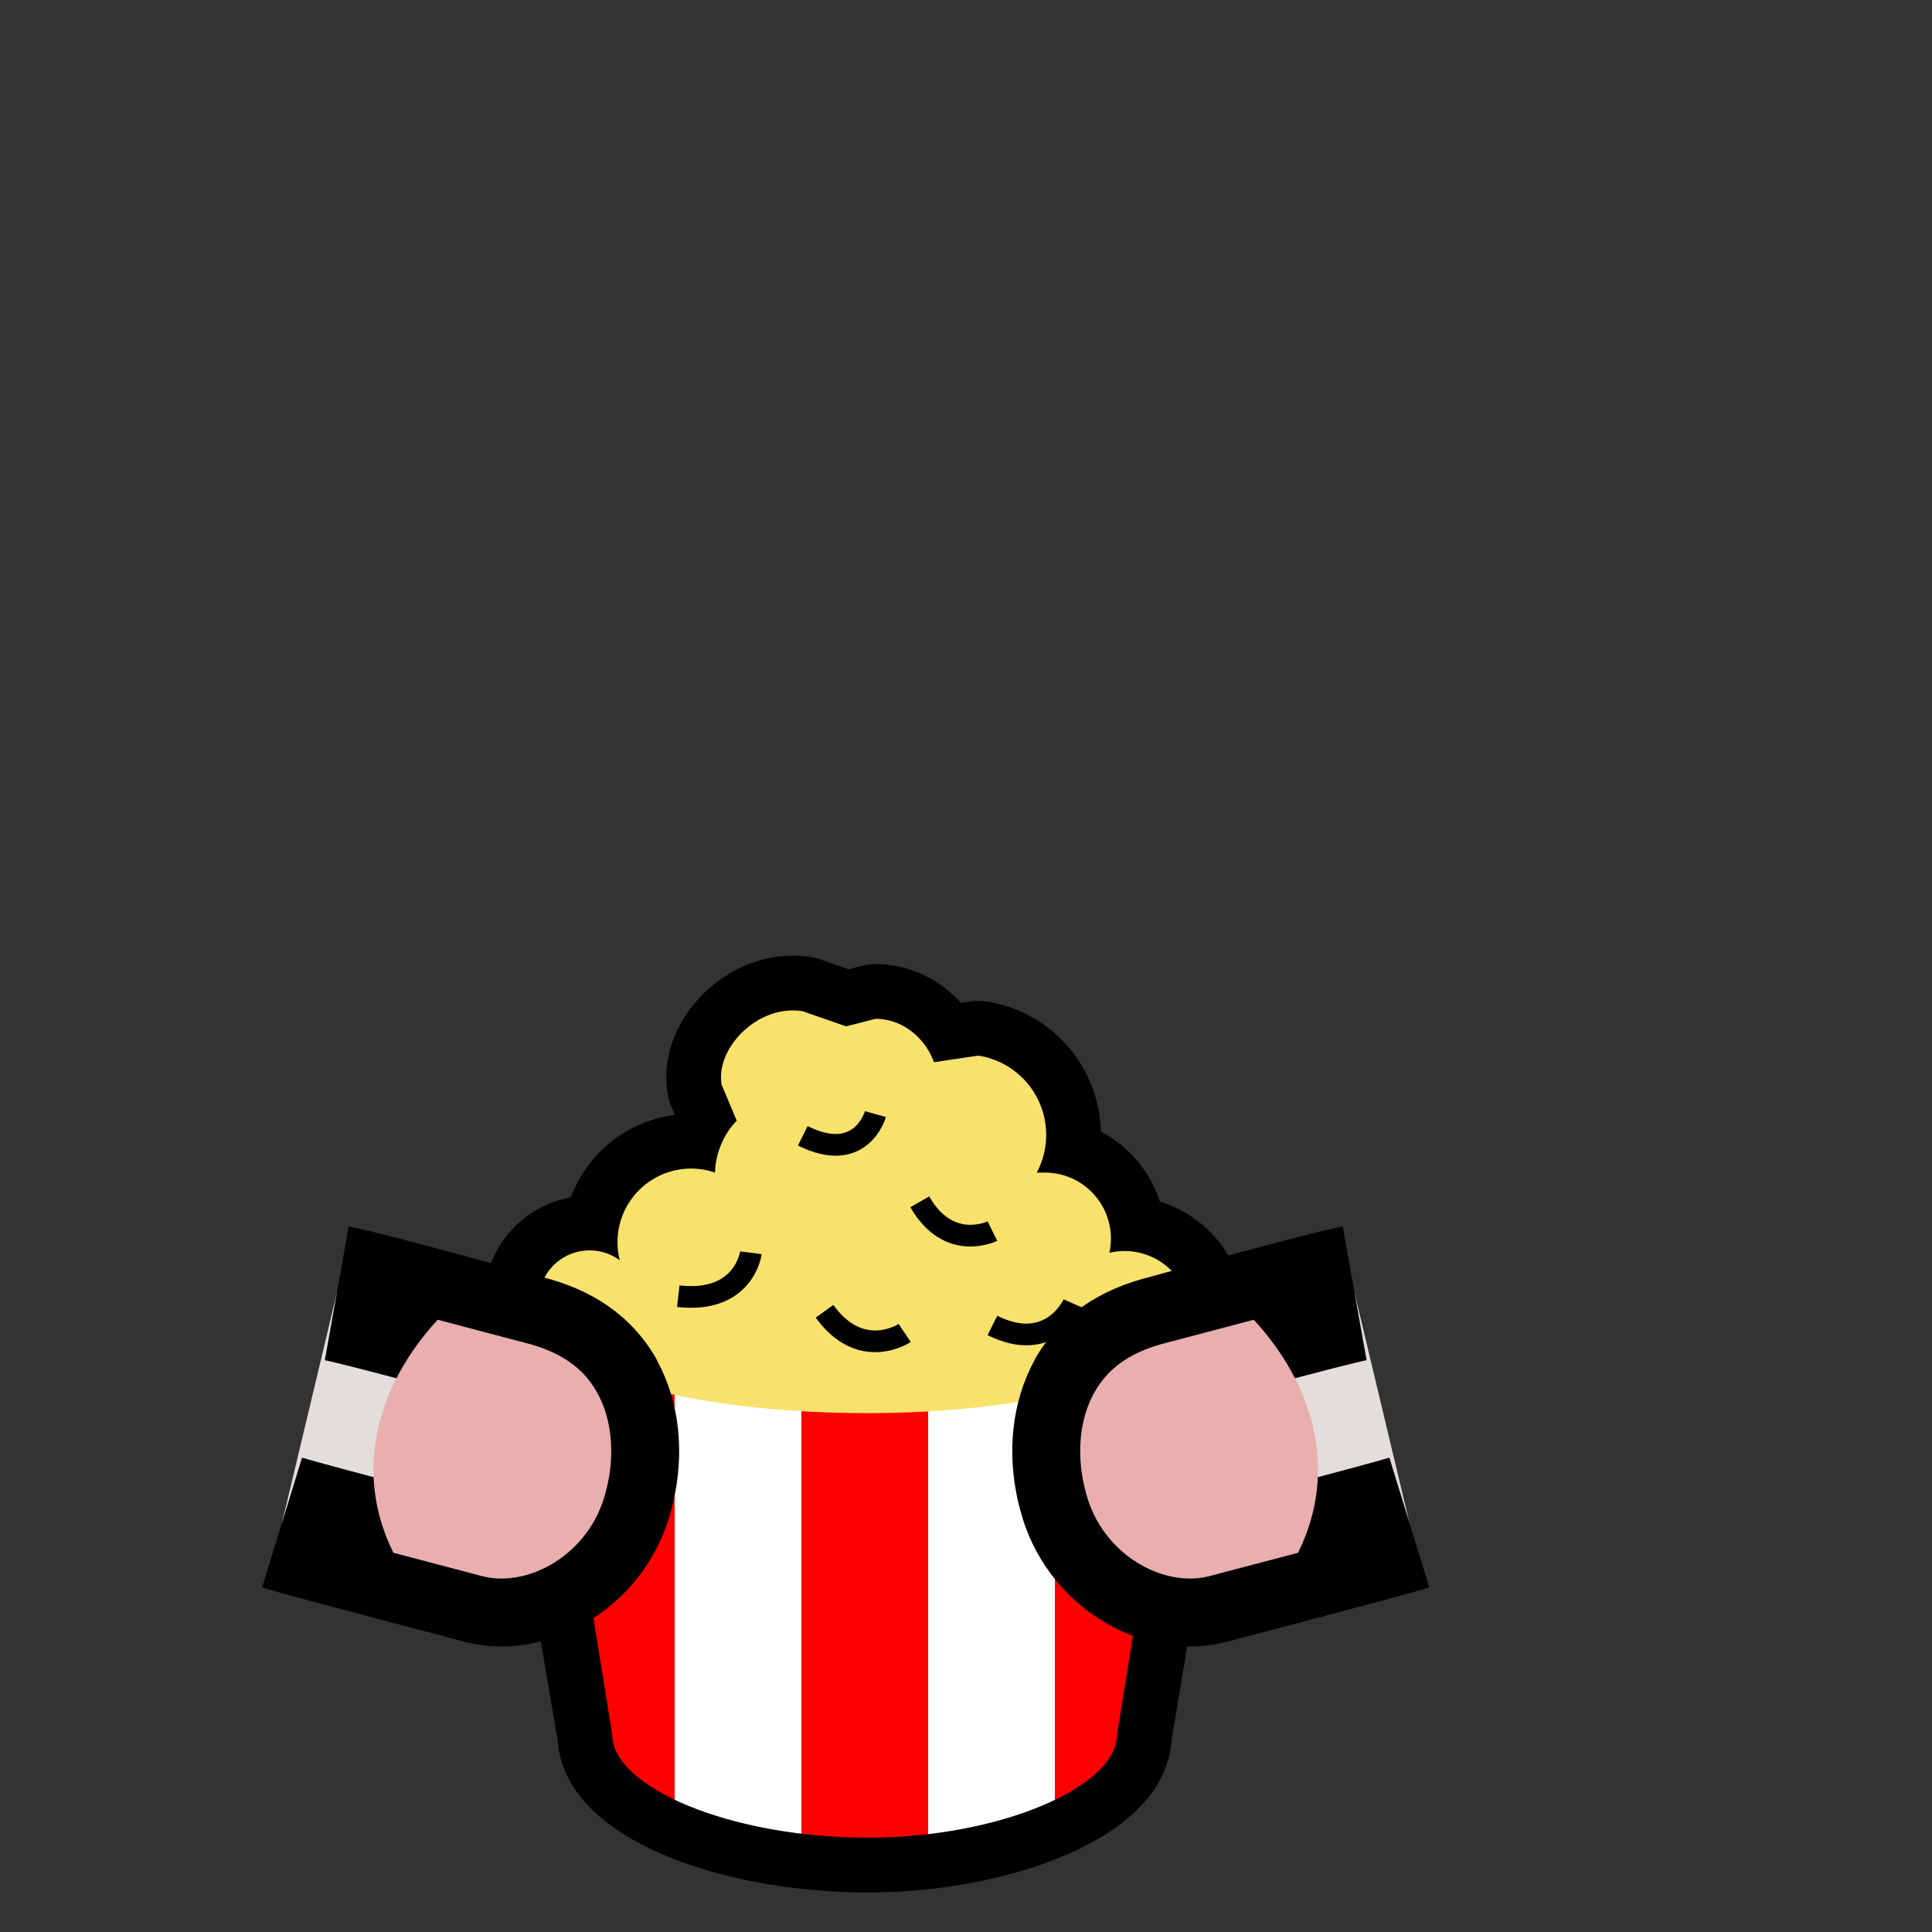 <svg xmlns="http://www.w3.org/2000/svg" version="1.2" viewBox="0 0 2048 2048">
  <rect x="0" y="0" width="2048" height="2048" fill="#333333" stroke="none"/>
  <style>
    .fur{fill:#e3dedb}.paw{fill:#e9afaf}.outline{stroke:#000}
  </style>
  <defs>
    <linearGradient id="rw_stripes">
      <stop offset="0%" stop-color="red"/>
      <stop offset="20%" stop-color="red"/>
      <stop offset="20%" stop-color="#fff"/>
      <stop offset="40%" stop-color="#fff"/>
      <stop offset="40%" stop-color="red"/>
      <stop offset="60%" stop-color="red"/>
      <stop offset="60%" stop-color="#fff"/>
      <stop offset="80%" stop-color="#fff"/>
      <stop offset="80%" stop-color="red"/>
      <stop offset="100%" stop-color="red"/>
    </linearGradient>
  </defs>
  <g id="Popcorn">
    <path id="Outline" fill="none" stroke="#000" stroke-linejoin="round" stroke-width="116" d="m587 1475-15-85a54 54 0 0 1 85-54 78 78 0 0 1 101-93c0-16 7-39 23-55l-16-38c-7-39 39-86 86-78l46 16 31-8c31 0 54 23 62 46l47-7a85 85 0 0 1 62 124h7a70 70 0 0 1 70 85 70 70 0 0 1 86 70l-8 23-70 418c0 55-124 109-264 109-147 0-271-54-271-109Z"/>
    <path id="Kernels" fill="#f8e26c" d="M1207 1553s-387 116-519 7l-62-85c-31 0-54-54-54-85a54 54 0 0 1 85-54 78 78 0 0 1 101-93c0-16 7-39 23-55l-16-38c-7-39 39-86 86-78l46 16 31-8c31 0 54 23 62 46l47-7a85 85 0 0 1 62 124h7a70 70 0 0 1 70 85 70 70 0 0 1 86 70Z"/>
    <path id="Bucket" fill="url(#rw_stripes)" d="m1254 1405-70 434c0 55-124 109-264 109-147 0-271-54-271-109l-70-434c16 55 163 93 341 93 171 0 318-38 334-93Z"/>
    <g id="Shadows" stroke-width="23" fill="none" stroke="#000">
      <path d="M928 1181s-15 54-77 23"/>
      <path d="M1052 1305s-46 23-77-31"/>
      <path d="M796 1328s-7 54-77 46"/>
      <path d="M959 1413s-46 31-85-23"/>
      <path d="M1138 1382s-24 54-86 23"/>
    </g>
  </g>
  <g id="left_arm">
    <path id="forearm" class="fur outline" paint-order="markers stroke fill" stroke-linecap="butt" stroke-linejoin="round" stroke-width="144" d="M1436 1371c-28 5-198 52-198 52-41 10-63 28-77 51l-4 8c-13 27-16 63-6 100 17 66 82 101 130 89 0 0 187-49 213-57"/>
    <path id="paw" class="paw" d="m1376 1646-95 25c-48 12-113-23-130-89-10-37-7-73 6-100s36-48 81-59l91-24c62 67 91 158 47 247Z"/>
  </g>
  <use id="right_arm" href="#left_arm" x="0" y="0" transform="matrix(-1 0 0 1 1793 0)"/>
</svg>